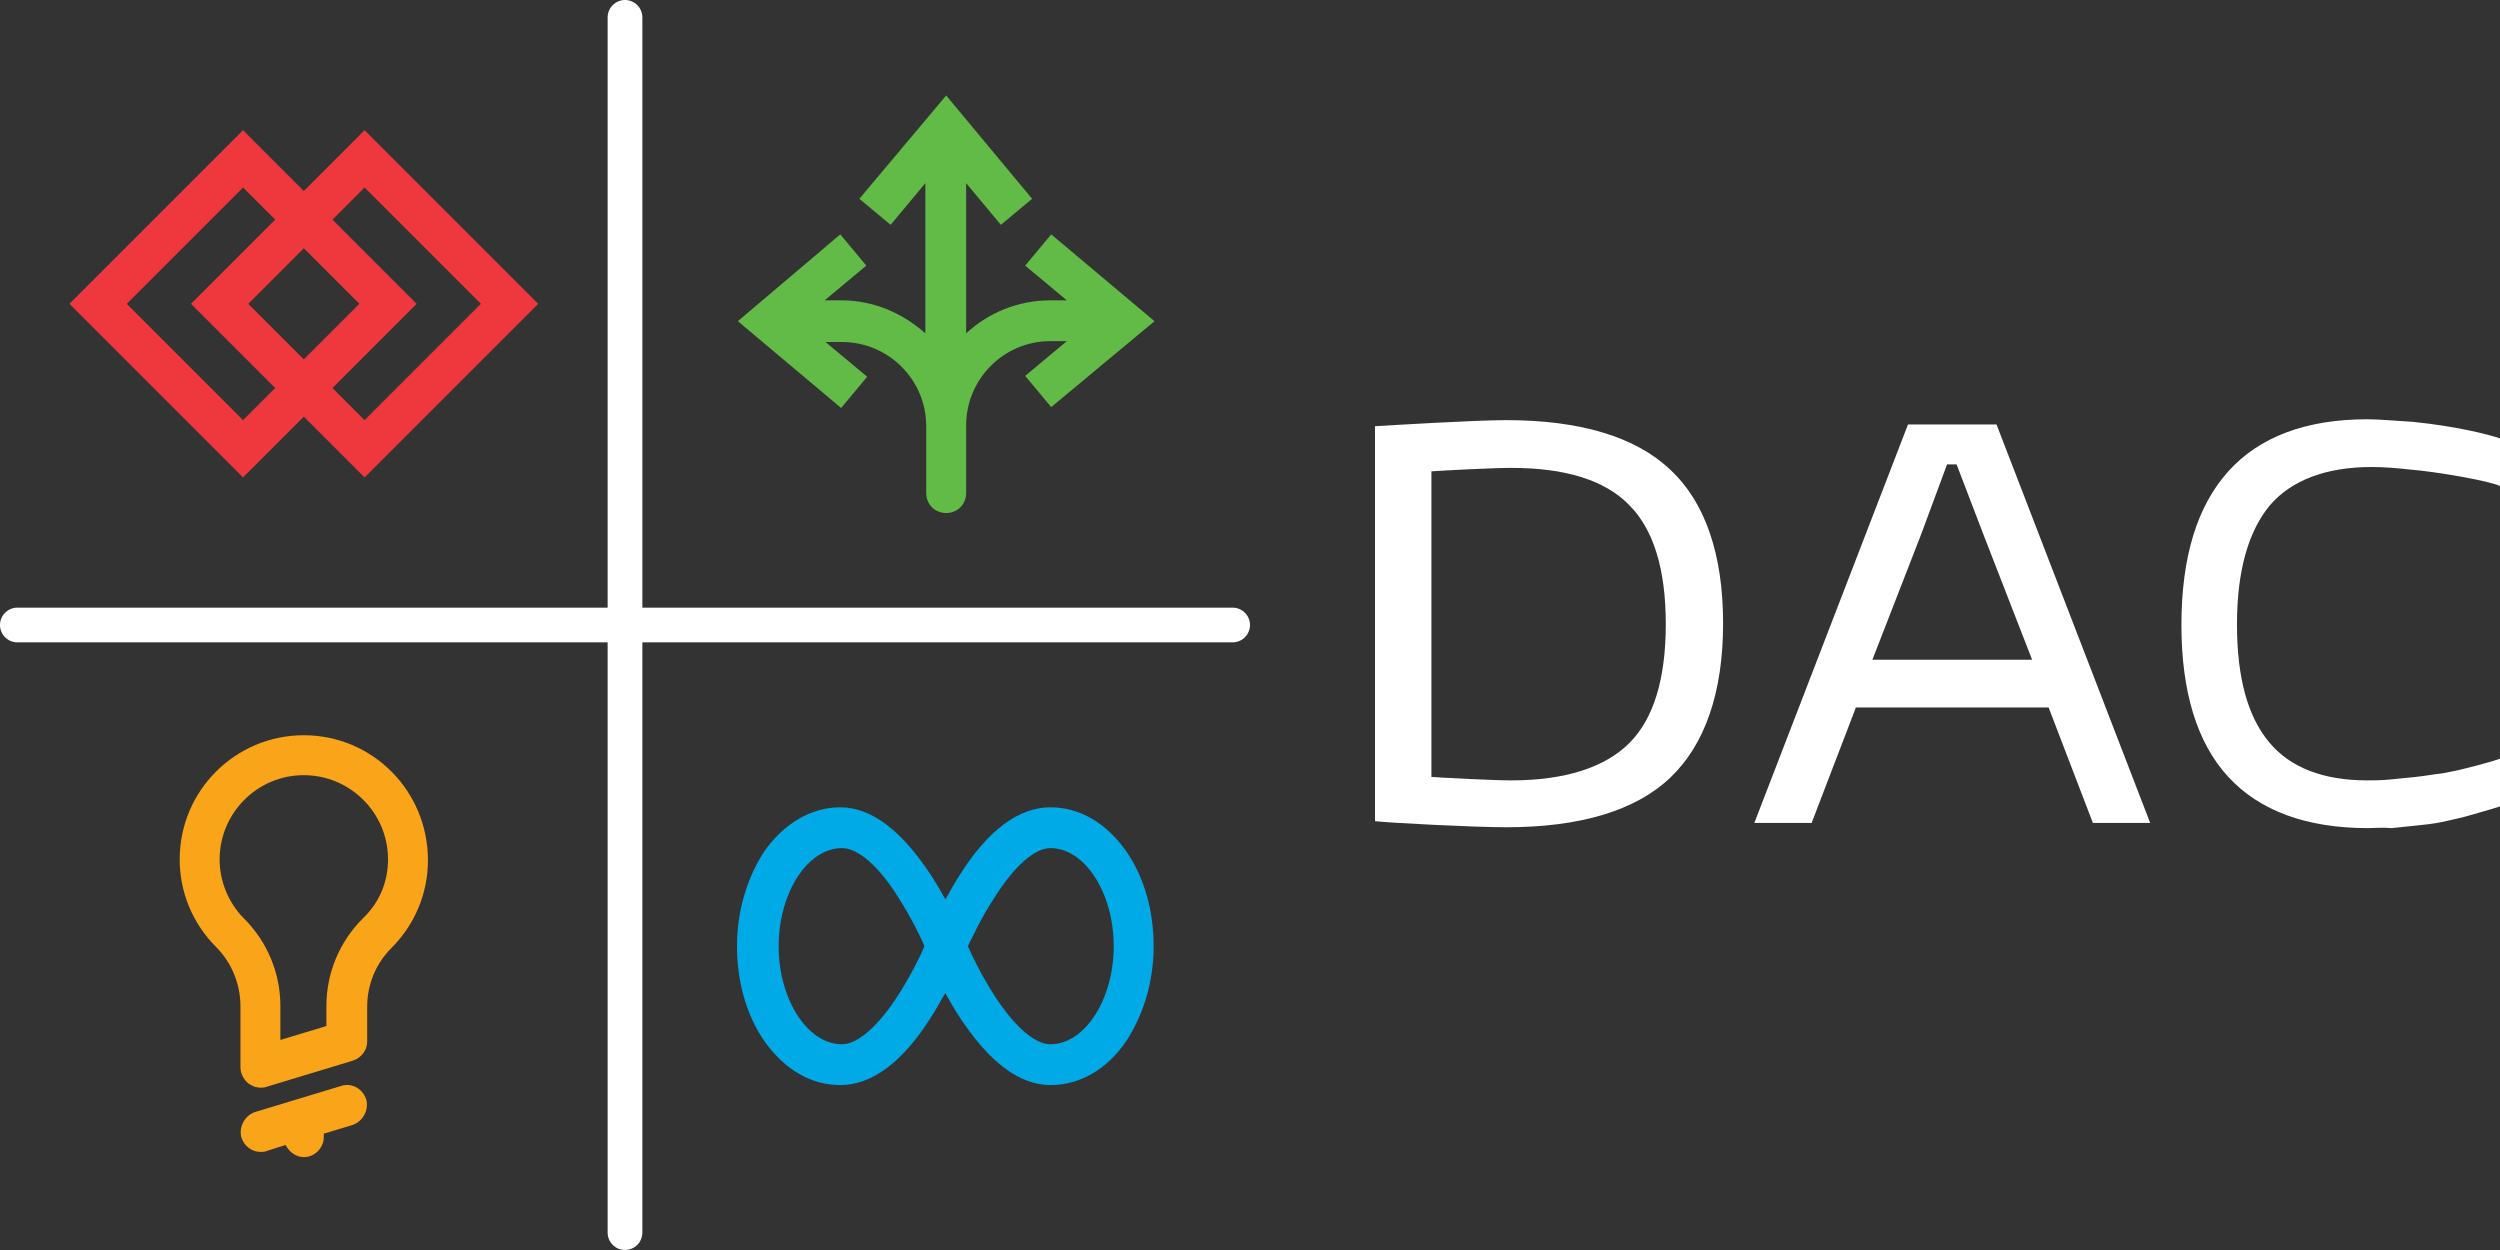                             <!-- Generator: Adobe Illustrator 21.1.0, SVG Export Plug-In  -->
<svg version="1.1" xmlns="http://www.w3.org/2000/svg" xmlns:xlink="http://www.w3.org/1999/xlink" xmlns:a="http://ns.adobe.com/AdobeSVGViewerExtensions/3.0/" x="0px" y="0px" width="288px" viewBox="0 0 288 144" style="enable-background:new 0 0 288 144;" xml:space="preserve">
<rect x="0" y="0" width="288" height="144" fill="#333333" stroke="none"/>
<style type="text/css">
	.st0{fill:#FFFFFF;}
	.st1{fill:#EF373E;}
	.st2{fill:#00AAE7;}
	.st3{fill:#62BB46;}
	.st4{fill:#FAA41A;}
</style>
<defs>
</defs>
<g>
	<g>
		<path class="st0" d="M142,70H74V2c0-1.1-0.9-2-2-2s-2,0.9-2,2v68H2c-1.1,0-2,0.9-2,2s0.9,2,2,2h68v68c0,1.1,0.9,2,2,2s2-0.9,2-2
			V74h68c1.1,0,2-0.9,2-2S143.1,70,142,70z"></path>
		<path class="st1" d="M62,35L42,15l-7,7l-7-7L8,35l20,20l7-7l7,7L62,35z M28,48.4L14.6,35L28,21.6l3.7,3.7L22,35l9.7,9.7L28,48.4z
			 M35,28.6l6.4,6.4L35,41.4L28.6,35L35,28.6z M48,35l-9.7-9.7l3.7-3.7L55.4,35L42,48.4l-3.7-3.7L48,35z"></path>
		<path class="st2" d="M121,125c-3.6,0-7.1-2.7-10.5-7.9c-0.6-0.9-1.1-1.8-1.6-2.7c-0.5,0.8-1,1.8-1.6,2.7
			c-3.3,5.3-6.9,7.9-10.5,7.9c-3.4,0-6.4-1.8-8.7-5c-2.1-3-3.2-6.9-3.2-11s1.2-8,3.2-11c2.3-3.2,5.4-5,8.7-5c3.6,0,7.1,2.7,10.5,7.9
			c0.6,0.9,1.1,1.8,1.6,2.7c0.5-0.8,1-1.8,1.6-2.7c3.3-5.3,6.9-7.9,10.5-7.9c3.4,0,6.4,1.8,8.7,5c2.1,3,3.2,6.9,3.2,11
			s-1.2,8-3.2,11C127.5,123.2,124.4,125,121,125z M111.5,109c0.5,1.2,1.6,3.4,3,5.6c2.3,3.6,4.7,5.7,6.5,5.7c4,0,7.3-5.2,7.3-11.3
			S125,97.7,121,97.7c-1.8,0-4.2,2.1-6.5,5.8C113.1,105.6,112.1,107.8,111.5,109z M97,97.7c-4,0-7.3,5.2-7.3,11.3s3.3,11.3,7.3,11.3
			c1.8,0,4.2-2.1,6.5-5.7c1.4-2.2,2.5-4.4,3-5.6c-0.5-1.2-1.6-3.4-3-5.6C101.2,99.7,98.8,97.7,97,97.7z"></path>
		<path class="st3" d="M121.1,27l-3,3.6l4.8,4H121c-3.7,0-7.1,1.4-9.7,3.8V21.1l4,4.8l3.6-3L109,11L99,22.9l3.6,3l4-4.8v17.3
			c-2.6-2.3-5.9-3.8-9.7-3.8h-1.9l4.8-4l-3-3.6L85,37l11.9,10l3-3.6l-4.8-4H97c5.3,0,9.7,4.3,9.7,9.7v7.7c0,1.3,1,2.3,2.3,2.3
			c1.3,0,2.3-1,2.3-2.3V49c0-5.3,4.3-9.7,9.7-9.7h1.9l-4.8,4l3,3.6L133,37L121.1,27z"></path>
		<g>
			<path class="st4" d="M35,84.7c-7.9,0-14.3,6.4-14.3,14.3c0,3.8,1.5,7.4,4.2,10.1c1.8,1.8,2.8,4.3,2.8,6.8l0,7
				c0,0.7,0.3,1.4,0.9,1.9c0.4,0.3,0.9,0.5,1.4,0.5c0.2,0,0.5,0,0.7-0.1l9.9-3c1-0.3,1.7-1.2,1.7-2.2l0-4c0,0,0,0,0,0
				c0-2.6,1-5,2.8-6.8c2.7-2.7,4.2-6.3,4.2-10.1C49.3,91.1,42.9,84.7,35,84.7z M41.8,105.8c-2.7,2.7-4.2,6.3-4.2,10.1l0,2.3
				l-5.3,1.6l0-3.9c0-3.8-1.5-7.4-4.2-10.1c-1.8-1.8-2.8-4.3-2.8-6.8c0-5.3,4.3-9.7,9.7-9.7c5.3,0,9.7,4.3,9.7,9.7
				C44.7,101.6,43.7,104,41.8,105.8z"></path>
			<path class="st4" d="M39.3,125.1l-9.9,3c-1.2,0.4-1.9,1.7-1.6,2.9c0.3,1,1.2,1.7,2.2,1.7c0.2,0,0.5,0,0.7-0.1l2.2-0.7
				c0.4,0.8,1.2,1.4,2.1,1.4h0c1.3,0,2.3-1.1,2.3-2.3v-0.4l3.3-1c1.2-0.4,1.9-1.7,1.6-2.9C41.8,125.4,40.5,124.7,39.3,125.1z"></path>
		</g>
	</g>
	<g>
		<path class="st0" d="M230,48.9h-10.2l-17.7,45.9h6.6l5.1-13.3H236l5.1,13.3h6.6L230,48.9z M215.7,76l5.6-14.4l3-8.1h1.1l3.1,8.1
			l5.6,14.4H215.7z"></path>
		<path class="st0" d="M272.8,95.4c-7.1,0-12.5-2-16.1-5.9c-3.6-3.9-5.4-9.8-5.4-17.5c0-7.8,1.8-13.7,5.4-17.7c3.6-4,9-6,16-6
			c1.5,0,3.5,0.2,5.3,0.3c4.9,0.5,8.5,1.4,10,1.9c0,0.6,0,4.7,0,5.5c-1.1-0.6-7.6-1.7-10.3-1.9c-1.7-0.2-3.2-0.3-4.5-0.3
			c-5.2,0-9.2,1.5-11.7,4.4c-2.5,3-3.8,7.6-3.8,13.7c0,6.1,1.2,10.6,3.7,13.6c2.4,2.9,6.2,4.4,11.3,4.4c0.7,0,1.6,0,2.6-0.1
			c1-0.1,2-0.2,3-0.3c1-0.1,2-0.3,3-0.4c0.9-0.2,1.7-0.3,2.4-0.5c0,0,2.9-0.7,4.3-1.2c0,0.9,0,4.5,0,5.5c-0.9,0.3-4.1,1.2-4.1,1.2
			c-0.8,0.2-1.7,0.4-2.6,0.6c-1,0.2-1.9,0.3-2.9,0.4c-1,0.1-2,0.2-2.9,0.3C274.4,95.3,273.5,95.4,272.8,95.4z"></path>
		<path class="st0" d="M192.4,54.1c-4-3.8-10.4-5.7-18.9-5.7c-3.6,0-13.4,0.6-15.1,0.7v45.5c1.7,0.2,11.5,0.7,15.1,0.7
			c8.5,0,14.9-1.9,18.9-5.7c4-3.8,6.1-9.8,6.1-17.8S196.4,57.8,192.4,54.1z M187.7,85.6c-2.8,2.8-7.4,4.3-13.6,4.3
			c-2.1,0-7.9-0.3-9.2-0.4V54.3c1.3-0.1,7.1-0.4,9.2-0.4c6.2,0,10.8,1.4,13.6,4.3c2.8,2.8,4.2,7.4,4.2,13.7S190.5,82.8,187.7,85.6z"></path>
	</g>
</g>
</svg>